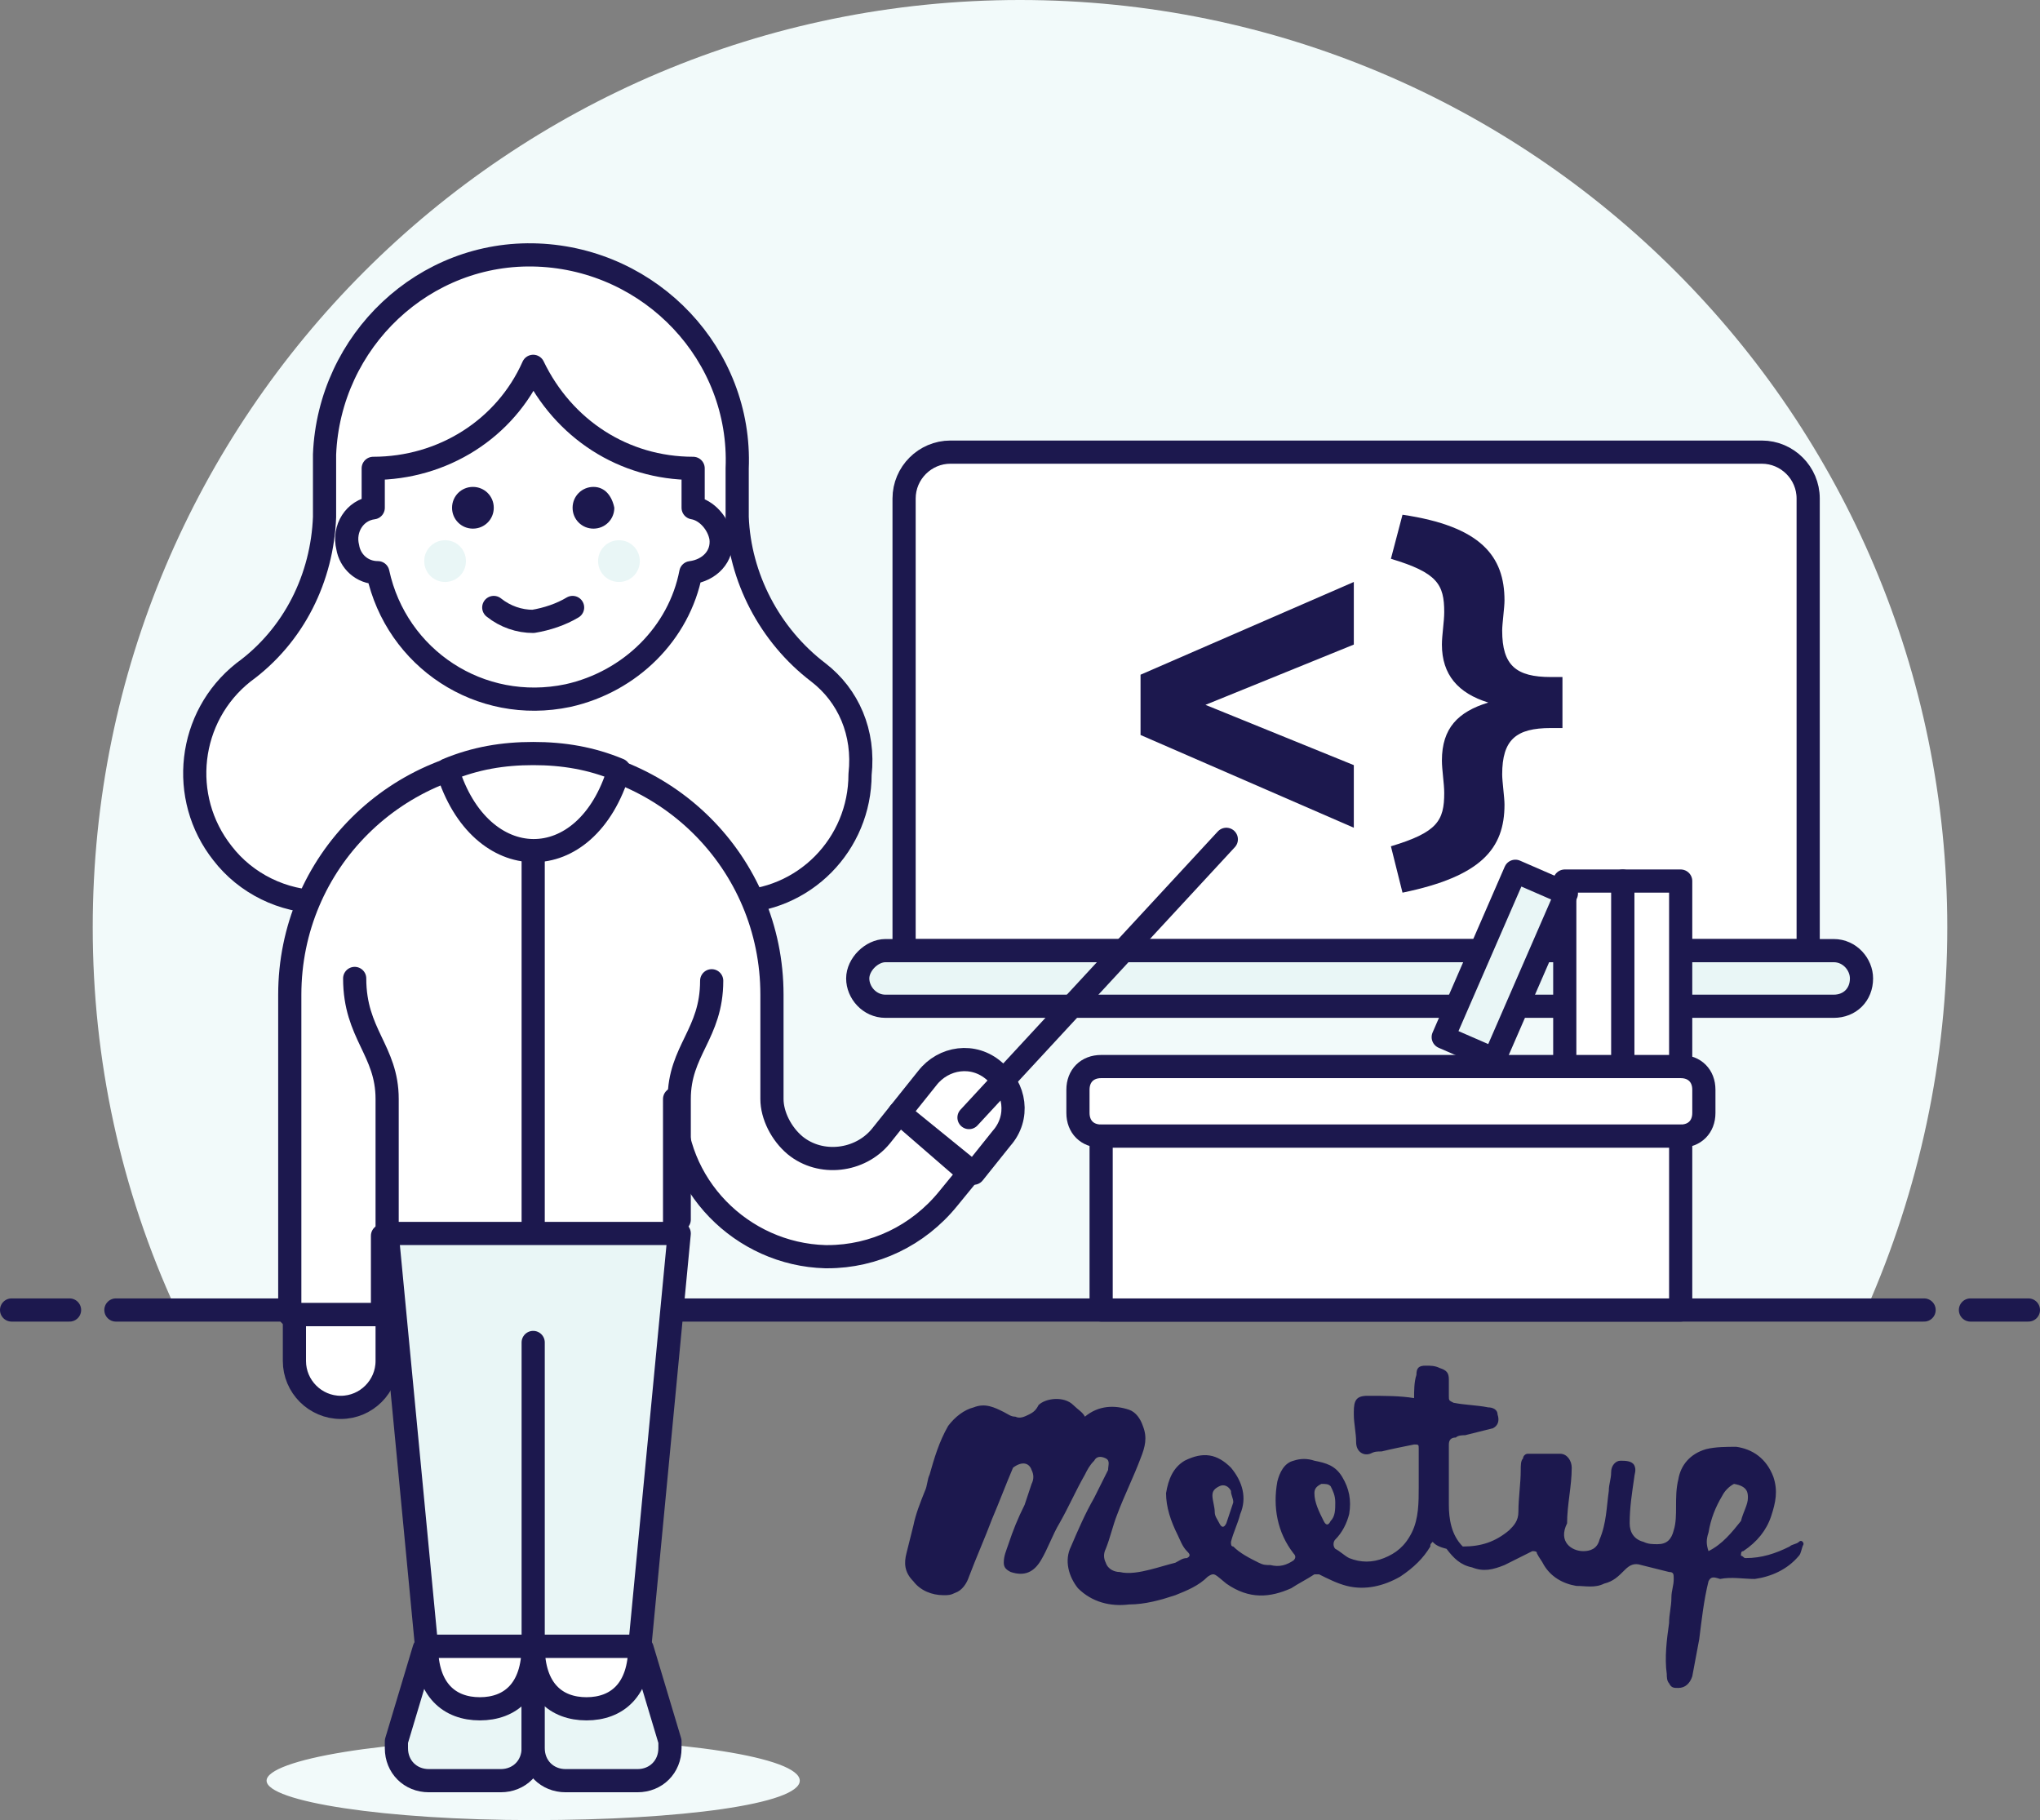 <?xml version="1.0" encoding="utf-8"?>
<!-- Generator: Adobe Illustrator 22.0.0, SVG Export Plug-In . SVG Version: 6.00 Build 0)  -->
<svg version="1.1" id="Layer_1" xmlns="http://www.w3.org/2000/svg" xmlns:xlink="http://www.w3.org/1999/xlink" x="0px" y="0px"
	 viewBox="0 0 88 78.5" style="enable-background:new 0 0 88 78.5;" xml:space="preserve">
<rect x="0" y="0" width="88" height="78.5" fill="#808080" stroke="none"/>
<style type="text/css">
	.st0{fill:#F2FAFA;}
	.st1{fill:none;stroke:#1C184E;stroke-linecap:round;stroke-linejoin:round;}
	.st2{fill:#FFFFFF;}
	.st3{fill:#E9F6F6;}
	.st4{fill:#1C184E;}
	.st5{fill:none;stroke:#1C184E;stroke-linejoin:round;}
</style>
<title>Resurs 46</title>
<g id="Lager_2">
	<g id="Layer_1_1_">
		<path class="st0" d="M84,40C84,17.9,66.1,0,44,0S4,17.9,4,40c0,5.7,1.2,11.3,3.6,16.5h72.9C82.8,51.3,84,45.7,84,40"/>
		<line class="st1" x1="5" y1="56.5" x2="83" y2="56.5"/>
		<line class="st1" x1="0.5" y1="56.5" x2="3" y2="56.5"/>
		<line class="st1" x1="85" y1="56.5" x2="87.5" y2="56.5"/>
		<path class="st2" d="M78,41H39V21.5c0-1.1,0.9-2,2-2h35c1.1,0,2,0.9,2,2V41z"/>
		<path class="st1" d="M78,41H39V21.5c0-1.1,0.9-2,2-2h35c1.1,0,2,0.9,2,2V41z"/>
		<path class="st3" d="M80.3,42.2c0,0.7-0.5,1.2-1.2,1.2H38.2c-0.7,0-1.2-0.6-1.2-1.2s0.6-1.2,1.2-1.2h40.9
			C79.8,41,80.3,41.6,80.3,42.2"/>
		<path class="st1" d="M80.3,42.2c0,0.7-0.5,1.2-1.2,1.2H38.2c-0.7,0-1.2-0.6-1.2-1.2s0.6-1.2,1.2-1.2h40.9
			C79.8,41,80.3,41.6,80.3,42.2z"/>
		<path class="st2" d="M72.5,46h-25c-0.6,0-1,0.4-1,1v1c0,0.6,0.4,1,1,1h25c0.6,0,1-0.4,1-1v-1C73.5,46.4,73.1,46,72.5,46"/>
		<path class="st1" d="M47.5,46h25c0.6,0,1,0.4,1,1v1c0,0.6-0.4,1-1,1h-25c-0.6,0-1-0.4-1-1v-1C46.5,46.4,46.9,46,47.5,46z"/>
		<rect x="47.5" y="49" class="st2" width="25" height="7.5"/>
		<rect x="47.5" y="49" class="st1" width="25" height="7.5"/>
		<rect x="70" y="38" class="st2" width="2.5" height="8"/>
		<rect x="70" y="38" class="st1" width="2.5" height="8"/>
		<rect x="67.5" y="38" class="st2" width="2.5" height="8"/>
		<rect x="67.5" y="38" class="st1" width="2.5" height="8"/>
		<rect x="61" y="40.4" transform="matrix(0.399 -0.917 0.917 0.399 0.871 84.548)" class="st3" width="7.8" height="2.4"/>
		<rect x="61" y="40.4" transform="matrix(0.399 -0.917 0.917 0.399 0.871 84.548)" class="st1" width="7.8" height="2.4"/>
		<path class="st2" d="M35.3,29c-2.1-1.6-3.4-4.1-3.5-6.7v-2.1c0.2-4.9-3.7-9-8.6-9.2s-9,3.7-9.2,8.6c0,0.2,0,0.4,0,0.6v2.1
			c-0.1,2.6-1.3,5.1-3.5,6.7c-2.4,1.9-2.8,5.4-0.9,7.8c1,1.3,2.6,2.1,4.3,2.1h17.7c3.1,0,5.5-2.5,5.5-5.5C37.3,31.6,36.6,30,35.3,29
			"/>
		<path class="st1" d="M35.3,29c-2.1-1.6-3.4-4.1-3.5-6.7v-2.1c0.2-4.9-3.7-9-8.6-9.2s-9,3.7-9.2,8.6c0,0.2,0,0.4,0,0.6v2.1
			c-0.1,2.6-1.3,5.1-3.5,6.7c-2.4,1.9-2.8,5.4-0.9,7.8c1,1.3,2.6,2.1,4.3,2.1h17.7c3.1,0,5.5-2.5,5.5-5.5C37.3,31.6,36.6,30,35.3,29
			z"/>
		<path class="st2" d="M29.9,21.9v-1.7c-3,0-5.6-1.7-6.9-4.4c-1.2,2.7-3.9,4.4-6.9,4.4v1.7c-0.8,0.1-1.3,0.9-1.1,1.7
			c0.1,0.6,0.6,1.1,1.3,1.1c0.8,3.7,4.4,6.1,8.2,5.3c2.7-0.6,4.8-2.7,5.3-5.3c0.8-0.1,1.4-0.7,1.3-1.5C31,22.6,30.5,22,29.9,21.9"/>
		<path class="st1" d="M29.9,21.9v-1.7c-3,0-5.6-1.7-6.9-4.4c-1.2,2.7-3.9,4.4-6.9,4.4v1.7c-0.8,0.1-1.3,0.9-1.1,1.7
			c0.1,0.6,0.6,1.1,1.3,1.1c0.8,3.7,4.4,6.1,8.2,5.3c2.7-0.6,4.8-2.7,5.3-5.3c0.8-0.1,1.4-0.7,1.3-1.5C31,22.6,30.5,22,29.9,21.9
			L29.9,21.9z"/>
		<path class="st3" d="M20.1,24.2c0,0.5-0.4,0.9-0.9,0.9c-0.5,0-0.9-0.4-0.9-0.9c0-0.5,0.4-0.9,0.9-0.9S20.1,23.7,20.1,24.2
			C20.1,24.2,20.1,24.2,20.1,24.2"/>
		<path class="st3" d="M27.6,24.2c0,0.5-0.4,0.9-0.9,0.9c-0.5,0-0.9-0.4-0.9-0.9c0-0.5,0.4-0.9,0.9-0.9c0,0,0,0,0,0
			C27.2,23.3,27.6,23.7,27.6,24.2"/>
		<path class="st1" d="M24.7,26.2c-0.5,0.3-1.1,0.5-1.7,0.6c-0.6,0-1.2-0.2-1.7-0.6"/>
		<path class="st4" d="M20.4,21c-0.5,0-0.9,0.4-0.9,0.9c0,0.5,0.4,0.9,0.9,0.9c0.5,0,0.9-0.4,0.9-0.9c0,0,0,0,0,0
			C21.3,21.4,20.9,21,20.4,21C20.4,21,20.4,21,20.4,21"/>
		<path class="st4" d="M25.6,21c-0.5,0-0.9,0.4-0.9,0.9c0,0.5,0.4,0.9,0.9,0.9c0.5,0,0.9-0.4,0.9-0.9c0,0,0,0,0,0
			C26.4,21.4,26.1,21,25.6,21"/>
		<path class="st2" d="M38.8,48L38.8,48L38,49c-0.9,1.1-2.6,1.3-3.7,0.4c-0.6-0.5-1-1.3-1-2v-4.5c0-5.7-4.6-10.3-10.4-10.3
			s-10.4,4.6-10.4,10.3v13.8h4v-3.4h12.6v-5.9c-0.1,3.7,2.9,6.7,6.5,6.8c0,0,0.1,0,0.1,0c2,0,3.9-0.9,5.2-2.5l0.9-1.1L38.8,48z"/>
		<path class="st1" d="M38.8,48L38.8,48L38,49c-0.9,1.1-2.6,1.3-3.7,0.4c-0.6-0.5-1-1.3-1-2v-4.5c0-5.7-4.6-10.3-10.4-10.3
			s-10.4,4.6-10.4,10.3v13.8h4v-3.4h12.6v-5.9c-0.1,3.7,2.9,6.7,6.5,6.8c0,0,0.1,0,0.1,0c2,0,3.9-0.9,5.2-2.5l0.9-1.1L38.8,48z"/>
		<path class="st0" d="M34.5,76.8c0,1-5.1,1.7-11.5,1.7s-11.5-0.8-11.5-1.7S16.6,75,23,75S34.5,75.8,34.5,76.8"/>
		<path class="st3" d="M23,75.4c0,0.8-0.6,1.4-1.4,1.4h-3.1c-0.8,0-1.4-0.6-1.4-1.4c0-0.1,0-0.2,0-0.3l1.2-4H23V75.4z"/>
		<path class="st5" d="M23,75.4c0,0.8-0.6,1.4-1.4,1.4h-3.1c-0.8,0-1.4-0.6-1.4-1.4c0-0.1,0-0.2,0-0.3l1.2-4H23V75.4z"/>
		<path class="st2" d="M16.7,58.7c0,1.1-0.9,2-2,2s-2-0.9-2-2v-2h4V58.7z"/>
		<path class="st1" d="M16.7,58.7c0,1.1-0.9,2-2,2s-2-0.9-2-2v-2h4V58.7z"/>
		<path class="st2" d="M20.7,73.7c-1.3,0-2.3-0.8-2.3-2.7H23C23,72.9,22,73.7,20.7,73.7"/>
		<path class="st1" d="M20.7,73.7c-1.3,0-2.3-0.8-2.3-2.7H23C23,72.9,22,73.7,20.7,73.7z"/>
		<path class="st3" d="M23,75.4c0,0.8,0.6,1.4,1.4,1.4c0,0,0,0,0,0h3.1c0.8,0,1.4-0.6,1.4-1.4c0-0.1,0-0.2,0-0.3l-1.2-4H23V75.4z"/>
		<path class="st5" d="M23,75.4c0,0.8,0.6,1.4,1.4,1.4c0,0,0,0,0,0h3.1c0.8,0,1.4-0.6,1.4-1.4c0-0.1,0-0.2,0-0.3l-1.2-4H23V75.4z"/>
		<path class="st2" d="M25.3,73.7c1.3,0,2.3-0.8,2.3-2.7H23C23,72.9,24,73.7,25.3,73.7"/>
		<path class="st1" d="M25.3,73.7c1.3,0,2.3-0.8,2.3-2.7H23C23,72.9,24,73.7,25.3,73.7z"/>
		<line class="st1" x1="23" y1="36.6" x2="23" y2="53.2"/>
		<path class="st1" d="M16.7,55.5v-8.1c0-2.1-1.4-2.8-1.4-5.2"/>
		<path class="st1" d="M29.3,52.6v-5.2c0-2.1,1.4-2.8,1.4-5.1"/>
		<path class="st2" d="M43.2,49.1l-1.2,1.5L38.8,48l1.2-1.5c0.7-0.9,2-1.1,2.9-0.3C43.8,46.9,44,48.2,43.2,49.1"/>
		<path class="st1" d="M43.2,49.1l-1.2,1.5L38.8,48l1.2-1.5c0.7-0.9,2-1.1,2.9-0.3C43.8,46.9,44,48.2,43.2,49.1L43.2,49.1z"/>
		<line class="st1" x1="41.8" y1="48.2" x2="52.9" y2="36.2"/>
		<polygon class="st3" points="16.7,53.2 18.4,71 27.6,71 29.3,53.2 		"/>
		<polygon class="st5" points="16.7,53.2 18.4,71 27.6,71 29.3,53.2 		"/>
		<line class="st1" x1="23" y1="71" x2="23" y2="57.9"/>
		<path class="st2" d="M23,32.5c-1.3,0-2.5,0.2-3.7,0.7c1.4,4.6,6,4.7,7.4,0C25.5,32.7,24.3,32.5,23,32.5"/>
		<path class="st1" d="M23,32.5c-1.3,0-2.5,0.2-3.7,0.7c1.4,4.6,6,4.7,7.4,0C25.5,32.7,24.3,32.5,23,32.5z"/>
	</g>
</g>
<path class="st4" d="M61.8,66.5c-0.1,0.1-0.1,0.1-0.1,0.2c-0.3,0.5-0.7,0.9-1.3,1.3c-0.7,0.4-1.5,0.6-2.3,0.4
	c-0.4-0.1-0.8-0.3-1.2-0.5c-0.1,0-0.1,0-0.2,0c-0.3,0.2-0.7,0.4-1,0.6c-0.9,0.4-1.8,0.5-2.8-0.2c-0.5-0.4-0.5-0.5-0.8-0.3
	c-0.4,0.4-0.9,0.6-1.4,0.8c-0.6,0.2-1.3,0.4-2,0.4c-0.8,0.1-1.6-0.1-2.2-0.7c-0.4-0.5-0.6-1.2-0.3-1.8c0.3-0.7,0.6-1.4,1-2.1
	c0.2-0.4,0.4-0.8,0.6-1.2c0-0.2,0.1-0.4-0.1-0.5c-0.2-0.1-0.4-0.1-0.5,0.1c-0.2,0.2-0.3,0.4-0.4,0.6c-0.4,0.7-0.7,1.4-1.1,2.1
	c-0.3,0.5-0.5,1.1-0.8,1.6c-0.3,0.5-0.7,0.7-1.3,0.5c-0.2-0.1-0.3-0.2-0.3-0.4c0-0.3,0.1-0.5,0.2-0.8c0.2-0.6,0.4-1.1,0.7-1.7
	c0.1-0.3,0.2-0.6,0.3-0.9c0.1-0.2,0.1-0.4,0-0.6c-0.1-0.3-0.4-0.4-0.8-0.1c-0.3,0.7-0.6,1.5-0.9,2.2c-0.3,0.8-0.7,1.7-1,2.5
	c-0.1,0.3-0.3,0.6-0.6,0.7c-0.2,0.1-0.3,0.1-0.5,0.1c-0.5,0-1-0.2-1.3-0.6C39,67.8,39,67.4,39.1,67c0.1-0.4,0.2-0.8,0.3-1.2
	c0.1-0.5,0.3-1,0.5-1.5c0.1-0.2,0.1-0.5,0.2-0.7c0.2-0.7,0.4-1.4,0.8-2.1c0.3-0.4,0.7-0.7,1.1-0.8c0.5-0.2,0.9,0,1.3,0.2
	c0.2,0.1,0.3,0.2,0.5,0.2c0.2,0.1,0.4,0,0.6-0.1c0.2-0.1,0.3-0.2,0.4-0.4c0.3-0.3,1.1-0.4,1.5,0c0.2,0.2,0.4,0.3,0.5,0.5
	c0.6-0.5,1.3-0.5,1.9-0.3c0.3,0.1,0.5,0.4,0.6,0.7c0.2,0.5,0.1,0.9-0.1,1.4c-0.3,0.8-0.7,1.6-1,2.4c-0.2,0.5-0.3,1-0.5,1.5
	c-0.1,0.2-0.1,0.4,0,0.6c0.1,0.3,0.4,0.4,0.6,0.4c0.4,0.1,0.9,0,1.3-0.1c0.4-0.1,0.7-0.2,1.1-0.3c0.2-0.1,0.3-0.2,0.5-0.2
	c0.2-0.1,0.1-0.2,0-0.3c-0.2-0.2-0.3-0.5-0.4-0.7c-0.3-0.6-0.5-1.2-0.5-1.8c0.1-0.6,0.3-1.1,0.8-1.4c0.8-0.4,1.4-0.3,2,0.3
	c0.5,0.6,0.7,1.3,0.4,2c-0.1,0.4-0.3,0.8-0.4,1.2c0,0.1,0,0.2,0.1,0.2c0.3,0.3,0.7,0.5,1.1,0.7c0.2,0.1,0.3,0.1,0.5,0.1
	c0.4,0.1,0.7,0,1-0.2c0.1-0.1,0.1-0.2,0-0.3c-0.7-0.9-0.9-2-0.7-3.1c0.1-0.4,0.3-0.8,0.7-0.9c0.3-0.1,0.6-0.1,0.9,0
	c0.5,0.1,0.9,0.2,1.2,0.7c0.3,0.5,0.4,1,0.3,1.6c-0.1,0.4-0.3,0.8-0.6,1.1c-0.1,0.1-0.1,0.3,0,0.4c0.2,0.1,0.4,0.3,0.6,0.4
	c0.5,0.2,1,0.2,1.5,0c0.5-0.2,0.9-0.5,1.2-1.1c0.3-0.6,0.3-1.3,0.3-2c0-0.5,0-1.1,0-1.6c0-0.2,0-0.2-0.2-0.2c-0.5,0.1-1,0.2-1.4,0.3
	c-0.2,0-0.3,0-0.5,0.1c-0.3,0.1-0.6-0.1-0.6-0.5c0-0.4-0.1-0.8-0.1-1.2c0,0,0,0,0-0.1c0-0.5,0.1-0.7,0.6-0.7c0.7,0,1.4,0,2,0.1
	c0-0.3,0-0.7,0.1-1c0-0.3,0.1-0.4,0.4-0.4c0.2,0,0.4,0,0.6,0.1c0.3,0.1,0.4,0.2,0.4,0.5c0,0.2,0,0.4,0,0.7c0,0.2,0,0.2,0.2,0.3
	c0.5,0.1,1,0.1,1.5,0.2c0.2,0,0.4,0.1,0.4,0.3c0.1,0.3,0,0.5-0.2,0.6c-0.4,0.1-0.8,0.2-1.2,0.3c-0.1,0-0.3,0-0.4,0.1
	c-0.2,0-0.3,0.1-0.3,0.3c0,0.9,0,1.8,0,2.6c0,0.6,0.1,1.3,0.6,1.8c0.8,0,1.4-0.2,2-0.7c0.2-0.2,0.4-0.4,0.4-0.8
	c0-0.6,0.1-1.2,0.1-1.8c0-0.2,0-0.4,0.1-0.5c0-0.1,0.1-0.2,0.2-0.2c0.5,0,0.9,0,1.4,0c0.3,0,0.5,0.3,0.5,0.6c0,0.8-0.2,1.6-0.2,2.4
	c-0.4,0.8,0.2,1.2,0.7,1.2c0.3,0,0.6-0.1,0.7-0.5c0.3-0.7,0.3-1.4,0.4-2.1c0-0.3,0.1-0.5,0.1-0.8c0-0.3,0.2-0.5,0.4-0.5
	c0.2,0,0.5,0,0.6,0.2c0.1,0.2,0,0.4,0,0.5c-0.1,0.7-0.2,1.3-0.2,2c0,0.4,0.2,0.7,0.6,0.8c0.2,0.1,0.4,0.1,0.6,0.1
	c0.4,0,0.6-0.2,0.7-0.6c0.1-0.3,0.1-0.7,0.1-1c0-0.4,0-0.8,0.1-1.2c0.1-0.6,0.5-1.1,1.2-1.3c0.4-0.1,0.9-0.1,1.3-0.1
	c0.7,0.1,1.3,0.5,1.6,1.3c0.2,0.6,0.1,1.1-0.1,1.7c-0.2,0.6-0.6,1.1-1.2,1.5c-0.1,0-0.1,0.1-0.1,0.2c0.1,0,0.1,0.1,0.2,0.1
	c0.7,0,1.3-0.2,1.9-0.5c0.1-0.1,0.3-0.1,0.4-0.2c0.1-0.1,0.2,0,0.2,0.1c-0.1,0.2-0.1,0.4-0.2,0.5c-0.5,0.6-1.2,0.9-1.9,1
	c-0.5,0-1-0.1-1.5,0c0,0,0,0,0,0c-0.3-0.1-0.4-0.1-0.5,0.1c-0.2,0.8-0.3,1.7-0.4,2.5c-0.1,0.5-0.2,1.1-0.3,1.6
	c-0.1,0.3-0.3,0.5-0.6,0.5c-0.2,0-0.3,0-0.4-0.2c-0.1-0.1-0.1-0.3-0.1-0.4c-0.1-0.7,0-1.5,0.1-2.2c0-0.4,0.1-0.7,0.1-1.1
	c0-0.3,0.1-0.5,0.1-0.8c0-0.2,0-0.3-0.2-0.3c-0.4-0.1-0.8-0.2-1.2-0.3c-0.3-0.1-0.5,0-0.7,0.2c-0.3,0.3-0.5,0.5-0.9,0.6
	c-0.4,0.2-0.8,0.1-1.2,0.1c-0.6-0.1-1.1-0.4-1.4-0.9c-0.1-0.2-0.2-0.3-0.3-0.5c0-0.1-0.1-0.1-0.2-0.1c-0.4,0.2-0.8,0.4-1.2,0.6
	c-0.5,0.2-0.9,0.3-1.4,0.1c-0.5-0.1-0.8-0.4-1.1-0.8C62,66.7,61.9,66.6,61.8,66.5z M75.4,64.6c0-0.2,0-0.5-0.6-0.6
	c-0.2,0.1-0.4,0.3-0.5,0.5c-0.3,0.5-0.5,1-0.6,1.6c-0.1,0.3-0.1,0.5,0,0.8c0.6-0.3,1-0.8,1.4-1.3C75.2,65.2,75.4,64.9,75.4,64.6z
	 M57.6,64.8c0-0.3-0.1-0.5-0.2-0.7c-0.1-0.1-0.2-0.1-0.4-0.1c-0.2,0.1-0.3,0.2-0.3,0.4c0,0.4,0.2,0.8,0.4,1.2c0.1,0.2,0.2,0.2,0.3,0
	C57.6,65.4,57.6,65.1,57.6,64.8z M53.2,64.8c0-0.2-0.1-0.3-0.1-0.5c-0.1-0.2-0.3-0.3-0.5-0.2c-0.2,0.1-0.3,0.2-0.3,0.4
	c0,0.2,0.1,0.5,0.1,0.7c0,0.2,0.1,0.3,0.2,0.5c0.1,0.2,0.2,0.2,0.3,0C53,65.4,53.1,65.1,53.2,64.8z"/>
<g>
	<path class="st4" d="M49.2,31.7v-2.6l9.2-4v2.7L52,30.4l6.4,2.6v2.7L49.2,31.7z"/>
	<path class="st4" d="M64.9,25.9c0,0.3-0.1,1-0.1,1.3c0,1.5,0.6,2,2.1,2h0.5v2.2h-0.5c-1.5,0-2.1,0.5-2.1,2c0,0.3,0.1,1,0.1,1.3
		c0,1.9-1,3.1-4.4,3.8L60,36.5c2-0.6,2.3-1.1,2.3-2.3c0-0.4-0.1-1-0.1-1.4c0-1.4,0.7-2.1,2-2.5c-1.3-0.4-2-1.2-2-2.5
		c0-0.4,0.1-1,0.1-1.4c0-1.2-0.3-1.7-2.3-2.3l0.5-1.9C63.9,22.7,64.9,24,64.9,25.9z"/>
</g>
</svg>
